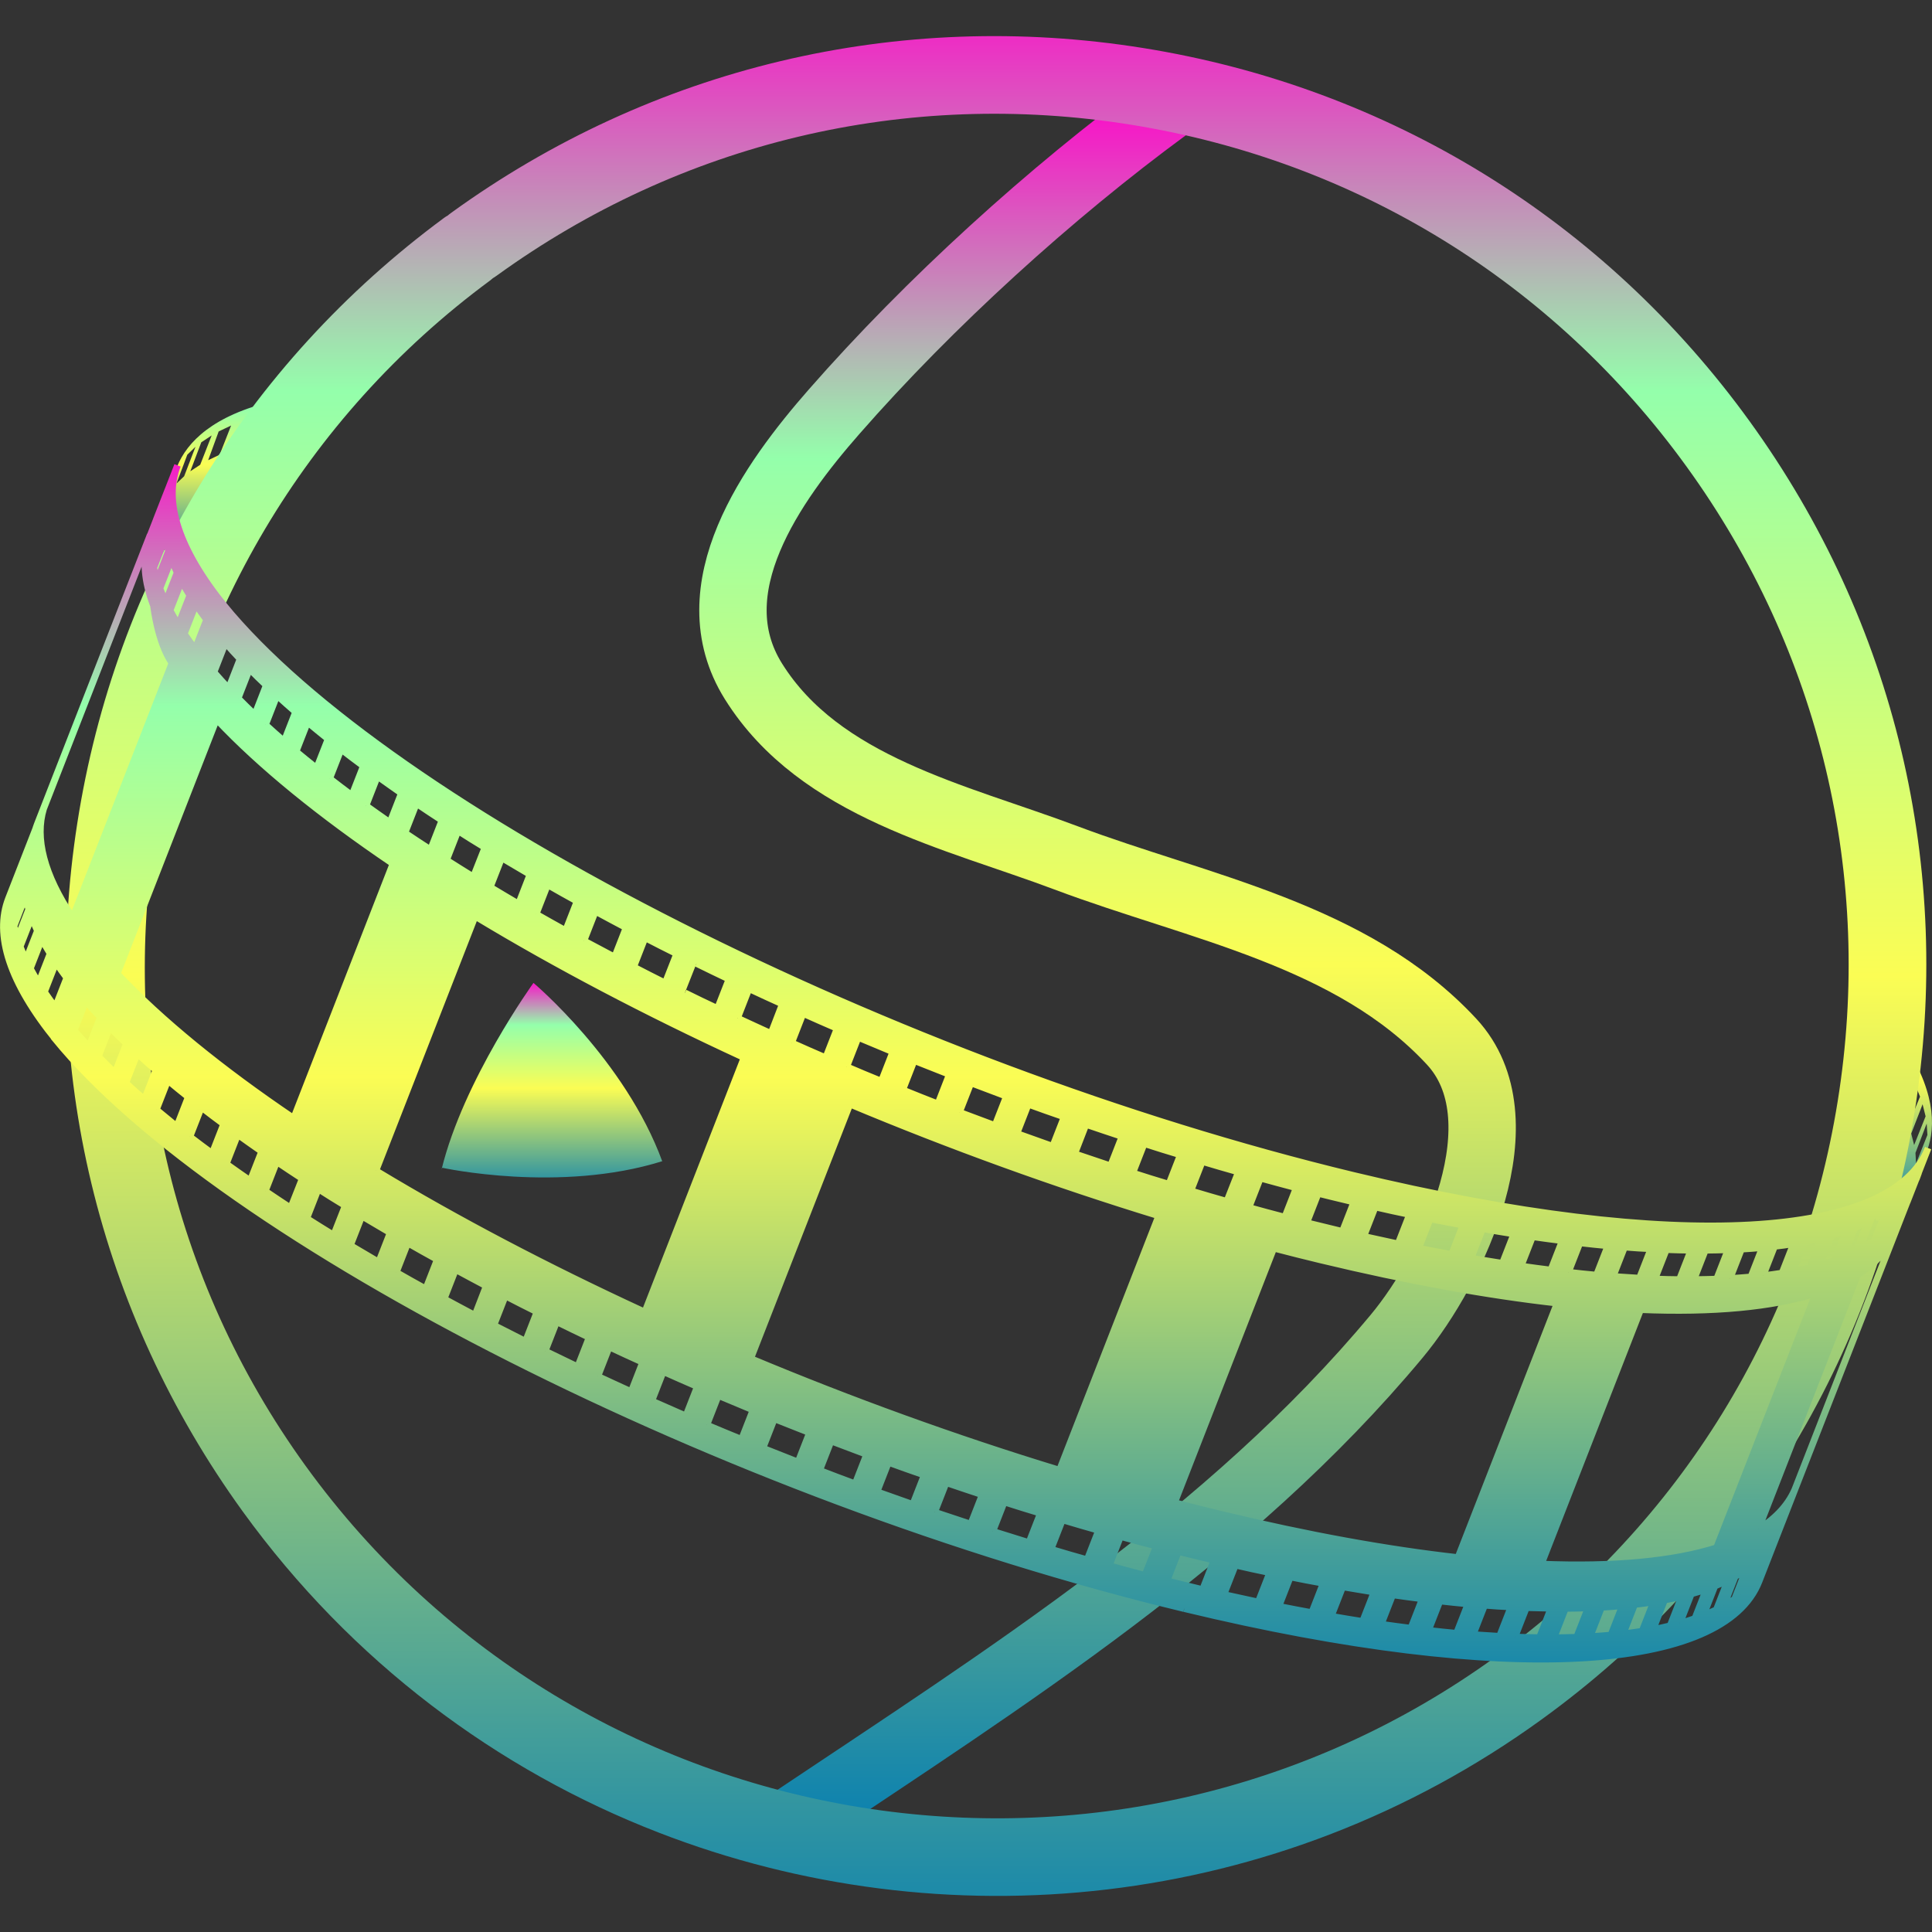 <?xml version="1.0" encoding="UTF-8" standalone="no"?>
<svg
   version="1.1"
   id="Layer_1"
   x="0px"
   y="0px"
   width="16"
   height="16"
   viewBox="0 0 16 16"
   enable-background="new 0 0 360 360"
   xml:space="preserve"
   xmlns:xlink="http://www.w3.org/1999/xlink"
   xmlns="http://www.w3.org/2000/svg"
   xmlns:svg="http://www.w3.org/2000/svg"
   xmlns:rdf="http://www.w3.org/1999/02/22-rdf-syntax-ns#"
   xmlns:cc="http://creativecommons.org/ns#"
   xmlns:dc="http://purl.org/dc/elements/1.1/">
   <rect x="0" y="0" width="16" height="16" fill="#333333" stroke="none"/>
   <defs>
      <style id="current-color-scheme" type="text/css">
         .ColorScheme-Text { color: #0abdc6; } .ColorScheme-Highlight { color:#5294e2; }
      </style>
      <linearGradient id="arrongin" x1="0%" x2="0%" y1="0%" y2="100%">
         <stop offset="0%" style="stop-color:#dd9b44; stop-opacity:1"/>
         <stop offset="100%" style="stop-color:#ad6c16; stop-opacity:1"/>
      </linearGradient>
      <linearGradient id="aurora" x1="0%" x2="0%" y1="0%" y2="100%">
         <stop offset="0%" style="stop-color:#09D4DF; stop-opacity:1"/>
         <stop offset="100%" style="stop-color:#9269F4; stop-opacity:1"/>
      </linearGradient>
      <linearGradient id="cyberneon" x1="0%" x2="0%" y1="0%" y2="100%">
         <stop offset="0" style="stop-color:#0abdc6; stop-opacity:1"/>
         <stop offset="1" style="stop-color:#ea00d9; stop-opacity:1"/>
      </linearGradient>
      <linearGradient id="fitdance" x1="0%" x2="0%" y1="0%" y2="100%">
         <stop offset="0%" style="stop-color:#1AD6AB; stop-opacity:1"/>
         <stop offset="100%" style="stop-color:#329DB6; stop-opacity:1"/>
      </linearGradient>
      <linearGradient id="oomox" x1="0%" x2="0%" y1="0%" y2="100%">
         <stop offset="0%" style="stop-color:#0abdc6; stop-opacity:1"/>
         <stop offset="100%" style="stop-color:#b800ff; stop-opacity:1"/>
      </linearGradient>
      <linearGradient id="rainblue" x1="0%" x2="0%" y1="0%" y2="100%">
         <stop offset="0%" style="stop-color:#00F260; stop-opacity:1"/>
         <stop offset="100%" style="stop-color:#0575E6; stop-opacity:1"/>
      </linearGradient>
      <linearGradient id="sunrise" x1="0%" x2="0%" y1="0%" y2="100%">
         <stop offset="0%" style="stop-color: #FF8501; stop-opacity:1"/>
         <stop offset="100%" style="stop-color: #FFCB01; stop-opacity:1"/>
      </linearGradient>
      <linearGradient id="telinkrin" x1="0%" x2="0%" y1="0%" y2="100%">
         <stop offset="0%" style="stop-color: #b2ced6; stop-opacity:1"/>
         <stop offset="100%" style="stop-color: #6da5b7; stop-opacity:1"/>
      </linearGradient>
      <linearGradient id="60spsycho" x1="0%" x2="0%" y1="0%" y2="100%">
         <stop offset="0%" style="stop-color: #df5940; stop-opacity:1"/>
         <stop offset="25%" style="stop-color: #d8d15f; stop-opacity:1"/>
         <stop offset="50%" style="stop-color: #e9882a; stop-opacity:1"/>
         <stop offset="100%" style="stop-color: #279362; stop-opacity:1"/>
      </linearGradient>
      <linearGradient id="90ssummer" x1="0%" x2="0%" y1="0%" y2="100%">
         <stop offset="0%" style="stop-color: #f618c7; stop-opacity:1"/>
         <stop offset="20%" style="stop-color: #94ffab; stop-opacity:1"/>
         <stop offset="50%" style="stop-color: #fbfd54; stop-opacity:1"/>
         <stop offset="100%" style="stop-color: #0f83ae; stop-opacity:1"/>
      </linearGradient>
   </defs>
    <path
   style="fill:none;fill-opacity:1;stroke:url(#90ssummer);stroke-width:0.558;stroke-dasharray:none"
   d="M 6.548,15.085 C 8.325,13.896 10.183,12.727 11.566,11.067 12.044,10.493 12.613,9.265 12.022,8.627 11.198,7.738 9.925,7.517 8.83,7.105 7.913,6.76 6.79,6.522 6.24,5.643 5.761,4.878 6.394,3.995 6.909,3.408 7.698,2.507 8.698,1.598 9.66,0.892"
   id="path4155-7"
   class="ColorScheme-Text" />
    <path
   style="display:inline;fill:url(#90ssummer);fill-opacity:1;stroke-width:0.055"
   id="path4117"
   class="ColorScheme-Text"
   d="M 2.178,3.344 C 1.23,3.609 1.441,4.253 1.441,4.253 l 0.075,0.364 c -5.51e-5,-6.09e-5 1.612,-1.539 0.663,-1.274 z m -0.653,0.6 -0.063,0.06 0.089,-0.238 0.068,-0.066 z m 0.133,-0.095 -0.082,0.054 0.091,-0.24 0.086,-0.057 z M 1.819,3.766 1.724,3.811 1.811,3.573 1.914,3.524 Z" />
    <path
   style="fill:url(#90ssummer);fill-opacity:1;stroke-width:0.055"
   id="path4121"
   class="ColorScheme-Text"
   d="m 15.415,10.052 0.301,-0.219 c 0,0 0.59,-0.333 0.069,-1.169 -0.521,-0.836 -0.37,1.388 -0.37,1.388 z m 0.541,-0.747 0.006,0.094 -0.094,0.236 -0.005,-0.087 z m -0.034,-0.16 0.025,0.1 -0.095,0.238 -0.024,-0.095 z m -0.064,-0.169 0.043,0.106 -0.097,0.234 -0.04,-0.097 z" />
    <path
   style="display:inline;opacity:1;fill:url(#90ssummer);fill-opacity:1;stroke-width:0.055;stroke-dasharray:none"
   id="path4188"
   class="ColorScheme-Text"
   d="M 5.453,15.176 C 4.117,14.658 2.911,13.762 2.01,12.517 0.812,10.861 0.325,8.837 0.64,6.818 0.954,4.798 2.033,3.018 3.678,1.804 c 0.01,-0.007 0.02,-0.014 0.03,-0.019 0.009,-0.008 0.018,-0.015 0.028,-0.022 C 5.401,0.557 7.438,0.072 9.469,0.398 11.501,0.724 13.283,1.821 14.489,3.488 15.695,5.154 16.18,7.191 15.854,9.222 15.528,11.254 14.431,13.036 12.764,14.242 10.568,15.831 7.809,16.09 5.453,15.176 Z M 4.085,2.301 c -0.008,0.007 -0.016,0.014 -0.025,0.021 -3.103,2.289 -3.789,6.694 -1.529,9.818 2.282,3.153 6.703,3.863 9.856,1.581 1.528,-1.105 2.533,-2.739 2.832,-4.601 C 15.518,7.259 15.073,5.392 13.968,3.865 12.863,2.337 11.229,1.332 9.367,1.033 7.506,0.734 5.639,1.178 4.112,2.284 c -0.009,0.006 -0.018,0.012 -0.027,0.018 z" />
    <path
   id="path4376-5"
   class="ColorScheme-Text"
   style="display:inline;fill:url(#90ssummer);fill-opacity:1;stroke:url(#90ssummer);stroke-width:0.055"
   d="M 0.971,8.064 1.793,5.957 C 2.157,6.344 2.657,6.749 3.254,7.153 L 2.432,9.261 C 1.834,8.857 1.335,8.451 0.971,8.064 M 3.113,9.695 3.935,7.588 c 0.004,0.002 0.008,0.005 0.013,0.008 0.661,0.399 1.406,0.79 2.199,1.156 0.005,0.002 0.01,0.005 0.015,0.007 L 5.34,10.866 c -0.005,-0.002 -0.01,-0.005 -0.015,-0.007 -0.793,-0.366 -1.538,-0.757 -2.199,-1.156 -0.004,-0.002 -0.009,-0.005 -0.013,-0.008 m 3.104,1.556 0.822,-2.107 c 0.829,0.347 1.694,0.661 2.557,0.925 L 8.774,12.175 C 7.91,11.912 7.046,11.598 6.217,11.251 m 3.51,1.194 0.822,-2.108 c 0.129,0.034 0.258,0.066 0.386,0.097 0.724,0.174 1.381,0.293 1.961,0.358 l -0.822,2.107 c -0.58,-0.065 -1.236,-0.183 -1.961,-0.358 -0.128,-0.031 -0.257,-0.063 -0.386,-0.097 m 3.038,0.509 0.822,-2.107 c 0.603,0.025 1.092,-0.022 1.451,-0.135 l -0.822,2.107 c -0.359,0.113 -0.848,0.159 -1.451,0.135 m 1.797,-0.289 0.822,-2.107 c 0.152,-0.095 0.257,-0.212 0.311,-0.35 -0.274,0.703 -0.548,1.405 -0.822,2.107 -0.054,0.138 -0.158,0.255 -0.311,0.35 M 0.864,8.193 C 2.38,9.845 6.397,11.834 10.045,12.713 c 2.702,0.651 4.47,0.517 4.76,-0.226 0.312,-0.799 0.623,-1.597 0.935,-2.396 -0.29,0.743 -2.058,0.877 -4.76,0.226 C 7.332,9.438 3.315,7.449 1.799,5.797 L 0.864,8.193 m -0.249,0.341 0.095,-0.243 c 0.038,0.044 0.078,0.089 0.121,0.133 l -0.095,0.243 C 0.693,8.622 0.653,8.578 0.615,8.534 M 0.815,8.749 0.909,8.507 c 0.044,0.045 0.09,0.09 0.138,0.135 L 0.952,8.885 C 0.905,8.84 0.859,8.794 0.815,8.749 m 0.227,0.219 0.095,-0.243 c 0.05,0.046 0.101,0.091 0.154,0.137 L 1.196,9.105 C 1.143,9.06 1.091,9.014 1.042,8.968 m 0.253,0.222 0.095,-0.243 c 0.055,0.046 0.111,0.092 0.169,0.138 L 1.464,9.329 C 1.406,9.282 1.35,9.236 1.295,9.19 m 0.278,0.223 0.095,-0.243 c 0.06,0.046 0.121,0.093 0.184,0.139 l -0.095,0.243 C 1.694,9.506 1.633,9.46 1.573,9.414 m 0.301,0.225 0.095,-0.243 c 0.065,0.047 0.131,0.093 0.198,0.14 L 2.072,9.778 C 2.005,9.732 1.939,9.685 1.874,9.639 m 0.323,0.225 0.095,-0.243 c 0.069,0.047 0.139,0.093 0.211,0.14 L 2.407,10.004 C 2.336,9.957 2.266,9.911 2.197,9.864 m 0.344,0.225 0.095,-0.243 c 0.073,0.047 0.147,0.093 0.223,0.139 L 2.763,10.229 c -0.076,-0.046 -0.15,-0.093 -0.223,-0.139 m 0.362,0.224 0.095,-0.243 c 0.077,0.046 0.155,0.092 0.234,0.138 l -0.095,0.243 c -0.079,-0.046 -0.157,-0.092 -0.234,-0.138 m 0.38,0.223 0.095,-0.243 c 0.08,0.046 0.162,0.092 0.244,0.137 l -0.095,0.243 c -0.082,-0.045 -0.164,-0.091 -0.244,-0.137 m 0.396,0.22 0.095,-0.243 c 0.084,0.045 0.168,0.091 0.254,0.136 L 3.933,10.893 C 3.847,10.848 3.763,10.802 3.679,10.757 m 0.411,0.218 0.095,-0.243 c 0.086,0.045 0.174,0.089 0.262,0.133 l -0.095,0.243 c -0.088,-0.044 -0.175,-0.089 -0.262,-0.133 m 0.425,0.214 0.095,-0.243 c 0.089,0.044 0.179,0.087 0.269,0.13 l -0.095,0.243 C 4.694,11.276 4.604,11.232 4.515,11.189 m 0.436,0.209 0.095,-0.243 c 0.091,0.043 0.183,0.085 0.276,0.127 l -0.095,0.243 c -0.093,-0.042 -0.185,-0.085 -0.276,-0.127 m 0.447,0.204 0.095,-0.243 c 0.093,0.042 0.187,0.083 0.282,0.124 l -0.095,0.243 C 5.586,11.685 5.492,11.644 5.398,11.602 m 0.456,0.198 0.095,-0.243 c 0.095,0.04 0.191,0.08 0.287,0.12 L 6.141,11.92 C 6.045,11.881 5.949,11.841 5.854,11.801 m 0.464,0.192 0.095,-0.243 c 0.097,0.039 0.194,0.077 0.291,0.115 l -0.095,0.243 C 6.512,12.07 6.415,12.032 6.318,11.993 m 0.47,0.184 0.095,-0.243 c 0.098,0.037 0.196,0.074 0.294,0.111 l -0.095,0.243 c -0.098,-0.036 -0.196,-0.073 -0.294,-0.111 m 0.475,0.177 0.095,-0.243 c 0.099,0.036 0.197,0.071 0.296,0.105 l -0.095,0.243 c -0.099,-0.035 -0.198,-0.07 -0.296,-0.105 m 0.478,0.168 0.095,-0.243 c 0.099,0.034 0.199,0.067 0.298,0.1 l -0.095,0.243 c -0.099,-0.033 -0.199,-0.066 -0.298,-0.099 m 0.481,0.159 0.095,-0.243 c 0.099,0.032 0.199,0.063 0.299,0.093 l -0.095,0.243 c -0.099,-0.031 -0.199,-0.062 -0.298,-0.093 m 0.481,0.148 0.095,-0.243 c 0.1,0.03 0.199,0.059 0.299,0.087 l -0.095,0.243 c -0.1,-0.028 -0.199,-0.057 -0.299,-0.087 m 0.481,0.138 0.095,-0.243 c 0.099,0.027 0.198,0.054 0.297,0.079 L 9.482,13.046 C 9.383,13.02 9.284,12.994 9.185,12.966 m 0.479,0.126 0.095,-0.243 c 0.071,0.018 0.142,0.035 0.213,0.052 0.027,0.007 0.055,0.013 0.082,0.02 l -0.095,0.243 c -0.027,-0.006 -0.055,-0.013 -0.082,-0.02 -0.071,-0.017 -0.142,-0.035 -0.213,-0.052 m 0.472,0.113 0.095,-0.243 c 0.096,0.022 0.191,0.043 0.284,0.062 l -0.095,0.243 c -0.094,-0.02 -0.188,-0.041 -0.284,-0.062 m 0.455,0.098 0.095,-0.243 c 0.092,0.019 0.183,0.036 0.272,0.052 l -0.095,0.243 c -0.089,-0.016 -0.18,-0.034 -0.272,-0.052 m 0.434,0.082 0.095,-0.243 c 0.088,0.015 0.174,0.029 0.259,0.043 l -0.095,0.243 c -0.085,-0.013 -0.171,-0.028 -0.259,-0.043 m 0.414,0.066 0.095,-0.243 c 0.083,0.012 0.165,0.023 0.245,0.033 l -0.095,0.243 c -0.08,-0.01 -0.162,-0.021 -0.246,-0.033 m 0.392,0.051 0.095,-0.243 c 0.079,0.009 0.156,0.017 0.232,0.024 l -0.095,0.243 c -0.076,-0.007 -0.153,-0.015 -0.232,-0.024 m 0.37,0.035 0.095,-0.243 c 0.074,0.006 0.147,0.011 0.218,0.014 l -0.095,0.243 c -0.071,-0.004 -0.144,-0.009 -0.218,-0.014 m 0.346,0.02 0.095,-0.243 c 0.069,0.002 0.137,0.004 0.203,0.005 l -0.095,0.243 c -0.066,-7.83e-4 -0.134,-0.002 -0.203,-0.005 m 0.323,0.006 0.095,-0.243 c 0.064,-4.08e-4 0.127,-0.002 0.188,-0.004 l -0.095,0.243 c -0.061,0.002 -0.124,0.003 -0.188,0.004 m 0.299,-0.009 0.095,-0.243 c 0.059,-0.003 0.117,-0.008 0.173,-0.013 l -0.095,0.243 c -0.056,0.005 -0.114,0.009 -0.173,0.013 m 0.274,-0.023 0.095,-0.243 c 0.054,-0.006 0.106,-0.013 0.157,-0.022 l -0.095,0.243 c -0.051,0.008 -0.103,0.015 -0.157,0.022 m 0.248,-0.037 0.095,-0.243 c 0.049,-0.009 0.096,-0.019 0.141,-0.03 l -0.095,0.243 c -0.045,0.011 -0.092,0.021 -0.141,0.031 m 0.222,-0.052 0.095,-0.243 c 0.043,-0.012 0.085,-0.025 0.124,-0.039 l -0.095,0.243 c -0.04,0.014 -0.081,0.027 -0.124,0.039 m 0.195,-0.065 0.095,-0.243 c 0.038,-0.015 0.073,-0.031 0.107,-0.047 l -0.095,0.243 c -0.034,0.017 -0.07,0.032 -0.107,0.047 m 0.168,-0.079 0.095,-0.243 c 0.032,-0.018 0.062,-0.036 0.09,-0.056 l -0.095,0.243 c -0.028,0.019 -0.058,0.038 -0.09,0.056 m 0.14,-0.092 0.095,-0.243 c 0.026,-0.02 0.05,-0.042 0.072,-0.064 l -0.095,0.243 c -0.022,0.022 -0.046,0.043 -0.072,0.064 m 0.111,-0.105 0.095,-0.243 c 0.02,-0.023 0.038,-0.047 0.054,-0.072 l -0.095,0.243 c -0.016,0.025 -0.034,0.049 -0.054,0.072 m 0.081,-0.118 0.095,-0.243 c 0.011,-0.021 0.021,-0.042 0.029,-0.064 l -0.095,0.243 c -0.009,0.022 -0.018,0.043 -0.029,0.064 M 0.864,8.193 1.799,5.797 c 1.516,1.653 5.533,3.641 9.181,4.52 2.702,0.651 4.47,0.517 4.76,-0.226 -0.312,0.799 -0.623,1.597 -0.935,2.396 -0.29,0.743 -2.058,0.877 -4.76,0.226 C 6.397,11.834 2.38,9.845 0.864,8.193 M 1.772,5.567 1.867,5.324 c 0.038,0.044 0.079,0.089 0.121,0.133 L 1.893,5.701 C 1.851,5.656 1.811,5.612 1.772,5.567 m 0.2,0.216 0.095,-0.243 c 0.044,0.045 0.09,0.09 0.138,0.135 L 2.11,5.919 C 2.062,5.873 2.016,5.828 1.972,5.783 M 2.199,6.002 2.294,5.759 c 0.05,0.046 0.101,0.091 0.154,0.137 L 2.353,6.139 C 2.3,6.093 2.249,6.048 2.199,6.002 m 0.253,0.222 0.095,-0.243 c 0.055,0.046 0.112,0.092 0.17,0.139 L 2.622,6.362 C 2.564,6.316 2.507,6.27 2.452,6.224 m 0.278,0.224 0.095,-0.243 c 0.06,0.046 0.121,0.093 0.184,0.139 L 2.914,6.587 C 2.851,6.54 2.79,6.494 2.73,6.447 m 0.301,0.225 0.095,-0.243 c 0.065,0.046 0.13,0.093 0.198,0.14 L 3.229,6.812 C 3.162,6.765 3.096,6.719 3.031,6.672 m 0.323,0.225 0.095,-0.243 c 0.069,0.047 0.139,0.093 0.211,0.14 L 3.565,7.037 C 3.493,6.991 3.423,6.944 3.354,6.898 M 3.698,7.123 3.793,6.88 c 0.073,0.047 0.147,0.093 0.223,0.139 L 3.92,7.262 C 3.845,7.216 3.771,7.169 3.698,7.123 m 0.362,0.224 0.095,-0.243 c 0.077,0.046 0.155,0.092 0.234,0.138 L 4.294,7.486 C 4.215,7.44 4.137,7.393 4.06,7.347 m 0.38,0.223 0.095,-0.243 c 0.08,0.046 0.162,0.092 0.244,0.137 l -0.095,0.243 C 4.602,7.662 4.521,7.616 4.44,7.57 m 0.396,0.22 0.095,-0.243 c 0.084,0.045 0.168,0.091 0.254,0.136 l -0.095,0.243 C 5.005,7.881 4.92,7.836 4.836,7.791 m 0.411,0.218 0.095,-0.243 c 0.086,0.045 0.174,0.089 0.262,0.133 L 5.509,8.141 C 5.421,8.097 5.334,8.053 5.248,8.008 m 0.52,-0.029 c 0.089,0.044 0.179,0.087 0.269,0.13 l -0.095,0.243 C 5.851,8.31 5.761,8.266 5.672,8.222 m 0,0 m 0.436,0.209 0.095,-0.243 c 0.091,0.043 0.183,0.085 0.276,0.127 L 6.385,8.559 C 6.292,8.517 6.2,8.474 6.109,8.432 m 0.447,0.204 0.095,-0.243 c 0.093,0.042 0.187,0.083 0.282,0.124 L 6.838,8.76 C 6.743,8.719 6.649,8.678 6.556,8.636 m 0.456,0.198 0.095,-0.243 c 0.095,0.04 0.191,0.08 0.287,0.12 L 7.299,8.954 C 7.202,8.915 7.107,8.875 7.012,8.834 m 0.464,0.192 0.095,-0.243 c 0.097,0.039 0.194,0.077 0.291,0.115 L 7.767,9.142 C 7.669,9.104 7.572,9.065 7.476,9.026 m 0.47,0.185 0.095,-0.243 c 0.098,0.037 0.196,0.074 0.294,0.111 L 8.24,9.321 C 8.142,9.285 8.044,9.248 7.946,9.211 m 0.475,0.177 0.095,-0.243 c 0.099,0.036 0.197,0.071 0.297,0.105 L 8.718,9.493 C 8.619,9.458 8.52,9.423 8.421,9.387 M 8.9,9.555 8.994,9.312 c 0.099,0.034 0.199,0.067 0.298,0.1 L 9.197,9.655 C 9.098,9.622 8.999,9.589 8.9,9.555 m 0.481,0.159 0.095,-0.243 c 0.099,0.032 0.199,0.063 0.299,0.093 l -0.095,0.243 C 9.579,9.777 9.48,9.746 9.381,9.714 m 0.481,0.148 0.095,-0.243 c 0.1,0.03 0.199,0.059 0.299,0.087 L 10.16,9.949 C 10.061,9.921 9.961,9.892 9.862,9.862 m 0.481,0.138 0.095,-0.243 c 0.099,0.027 0.198,0.054 0.297,0.08 l -0.095,0.243 c -0.099,-0.026 -0.198,-0.052 -0.297,-0.08 m 0.479,0.126 0.095,-0.243 c 0.071,0.018 0.142,0.035 0.213,0.052 0.028,0.007 0.055,0.013 0.082,0.02 l -0.095,0.243 c -0.027,-0.006 -0.055,-0.013 -0.082,-0.02 -0.071,-0.017 -0.142,-0.035 -0.213,-0.052 m 0.472,0.113 0.095,-0.243 c 0.096,0.022 0.191,0.043 0.284,0.062 l -0.095,0.243 c -0.093,-0.02 -0.188,-0.041 -0.284,-0.062 m 0.455,0.098 0.095,-0.243 c 0.092,0.018 0.183,0.036 0.272,0.052 l -0.095,0.243 c -0.089,-0.016 -0.18,-0.034 -0.272,-0.052 m 0.434,0.082 0.095,-0.243 c 0.088,0.015 0.174,0.03 0.259,0.043 l -0.095,0.243 c -0.085,-0.013 -0.171,-0.028 -0.259,-0.043 m 0.414,0.066 0.095,-0.243 c 0.083,0.012 0.165,0.023 0.246,0.033 l -0.095,0.243 c -0.08,-0.01 -0.162,-0.021 -0.246,-0.033 m 0.392,0.051 0.095,-0.243 c 0.079,0.009 0.156,0.017 0.232,0.024 l -0.095,0.243 c -0.076,-0.007 -0.153,-0.015 -0.232,-0.024 m 0.37,0.035 0.095,-0.243 c 0.074,0.006 0.147,0.011 0.218,0.014 l -0.095,0.243 c -0.071,-0.004 -0.144,-0.009 -0.218,-0.014 m 0.346,0.021 0.095,-0.243 c 0.069,0.003 0.137,0.004 0.203,0.005 l -0.095,0.243 c -0.066,-6.8e-4 -0.134,-0.002 -0.203,-0.005 m 0.323,0.005 0.095,-0.243 c 0.064,-3.31e-4 0.127,-0.002 0.188,-0.004 l -0.095,0.243 c -0.061,0.002 -0.124,0.003 -0.188,0.004 m 0.299,-0.009 0.095,-0.243 c 0.059,-0.003 0.117,-0.008 0.173,-0.013 l -0.095,0.243 c -0.056,0.005 -0.114,0.009 -0.173,0.013 m 0.274,-0.023 0.095,-0.243 c 0.054,-0.006 0.106,-0.013 0.157,-0.022 l -0.095,0.243 c -0.051,0.008 -0.103,0.015 -0.157,0.022 m 0.248,-0.037 0.095,-0.243 c 0.049,-0.009 0.096,-0.019 0.141,-0.03 l -0.095,0.243 c -0.045,0.011 -0.092,0.021 -0.141,0.03 m 0.222,-0.052 0.095,-0.243 c 0.043,-0.012 0.085,-0.025 0.124,-0.039 l -0.095,0.243 c -0.04,0.014 -0.081,0.027 -0.124,0.039 m 0.195,-0.065 0.095,-0.243 c 0.038,-0.015 0.073,-0.031 0.107,-0.047 l -0.095,0.243 c -0.034,0.017 -0.07,0.032 -0.107,0.047 m 0.262,-0.322 c 0.032,-0.018 0.062,-0.036 0.09,-0.056 l -0.095,0.243 c -0.028,0.019 -0.058,0.038 -0.09,0.056 m 5.3e-5,5.5e-5 m 0.14,-0.092 0.095,-0.243 c 0.026,-0.02 0.05,-0.042 0.072,-0.064 L 15.645,10.176 c -0.022,0.022 -0.046,0.043 -0.072,0.064 m 0.111,-0.105 0.095,-0.243 c 0.02,-0.023 0.038,-0.047 0.054,-0.072 l -0.095,0.243 c -0.016,0.025 -0.034,0.049 -0.054,0.072 m 0.18,-0.359 c 0.011,-0.021 0.017,-0.044 0.026,-0.066 l -0.095,0.243 m -5.987,3.369 c 2.702,0.651 4.47,0.517 4.76,-0.226 0.467,-1.196 0.933,-2.392 1.4,-3.588 -0.29,0.743 -2.058,0.877 -4.76,0.226 C 7.424,8.822 3.225,6.695 1.851,5.009 L 0.453,8.6 C 1.828,10.286 6.024,12.41 9.807,13.322 M 0.361,6.698 1.183,4.591 c 0.092,-0.236 0.001,0.544 0.241,0.901 L 0.602,7.599 C 0.362,7.242 0.288,6.94 0.361,6.698 M 0.674,7.971 1.615,5.564 C 1.251,5.103 1.132,4.718 1.244,4.429 L 0.309,6.825 C 0.197,7.114 0.296,7.524 0.674,7.971 M 0.123,7.312 c 0.005,-0.016 0.01,-0.031 0.016,-0.047 l 0.095,-0.243 c -0.006,0.015 -0.011,0.031 -0.016,0.047 l -0.095,0.243 m -0.013,0.052 0.095,-0.243 c -0.006,0.029 -0.01,0.059 -0.012,0.089 L 0.098,7.454 c 0.002,-0.031 0.006,-0.06 0.012,-0.089 m -0.013,0.146 0.095,-0.243 c 6.2979e-4,0.032 0.003,0.064 0.008,0.097 L 0.105,7.607 C 0.1,7.574 0.097,7.542 0.097,7.511 M 0.116,7.669 0.21,7.426 c 0.007,0.034 0.017,0.069 0.028,0.104 L 0.143,7.773 C 0.132,7.738 0.123,7.703 0.116,7.669 m 0.051,0.17 0.095,-0.243 c 0.014,0.036 0.03,0.074 0.048,0.112 l -0.095,0.243 c -0.018,-0.038 -0.034,-0.075 -0.048,-0.112 m 0.084,0.182 0.095,-0.243 c 0.021,0.039 0.044,0.078 0.069,0.119 l -0.095,0.243 c -0.025,-0.04 -0.048,-0.08 -0.069,-0.119 m 0.117,0.194 0.095,-0.243 c 0.028,0.041 0.058,0.083 0.09,0.126 L 0.458,8.341 C 0.426,8.298 0.396,8.256 0.368,8.215 M 0.668,7.963 C 0.304,7.502 0.195,7.122 0.307,6.834 L 1.242,4.438 C 1.13,4.726 1.239,5.106 1.603,5.567 L 0.668,7.963 M 1.28,4.346 c 0.005,-0.016 0.01,-0.032 0.016,-0.047 l 0.095,-0.243 c -0.006,0.015 -0.011,0.031 -0.016,0.047 l -0.095,0.243 m -0.013,0.052 0.095,-0.243 c -0.006,0.029 -0.01,0.059 -0.012,0.089 l -0.095,0.243 c 0.002,-0.031 0.006,-0.06 0.012,-0.089 m -0.013,0.146 0.095,-0.243 c 5.787e-4,0.032 0.003,0.064 0.008,0.097 l -0.095,0.243 c -0.005,-0.033 -0.007,-0.065 -0.008,-0.097 m 0.019,0.158 0.095,-0.243 c 0.007,0.034 0.016,0.069 0.028,0.104 L 1.301,4.807 C 1.289,4.771 1.28,4.737 1.273,4.703 m 0.051,0.17 0.095,-0.243 c 0.014,0.036 0.03,0.074 0.048,0.112 L 1.372,4.984 C 1.354,4.947 1.338,4.909 1.324,4.873 m 0.084,0.182 0.095,-0.243 c 0.021,0.039 0.044,0.078 0.069,0.119 L 1.477,5.174 C 1.452,5.134 1.429,5.094 1.408,5.055 m 0.118,0.194 0.095,-0.243 c 0.028,0.041 0.058,0.083 0.09,0.126 l -0.095,0.243 c -0.032,-0.043 -0.062,-0.085 -0.09,-0.126 M 0.473,8.624 1.868,5.03 C 1.475,4.548 1.354,4.152 1.47,3.854 L 0.07,7.442 c -0.116,0.298 0.005,0.693 0.398,1.175" />
    <path
   d="M 5.485,9.619 C 5.178,8.78 4.418,8.14 4.418,8.14 c 0,0 -0.579,0.801 -0.761,1.544 l 0.006,-0.013 c 0,0 0.971,0.213 1.823,-0.055 z"
   id="path4426"
   class="ColorScheme-Text"
   style="fill:url(#90ssummer);fill-opacity:1;stroke-width:0.055" />
</svg>
